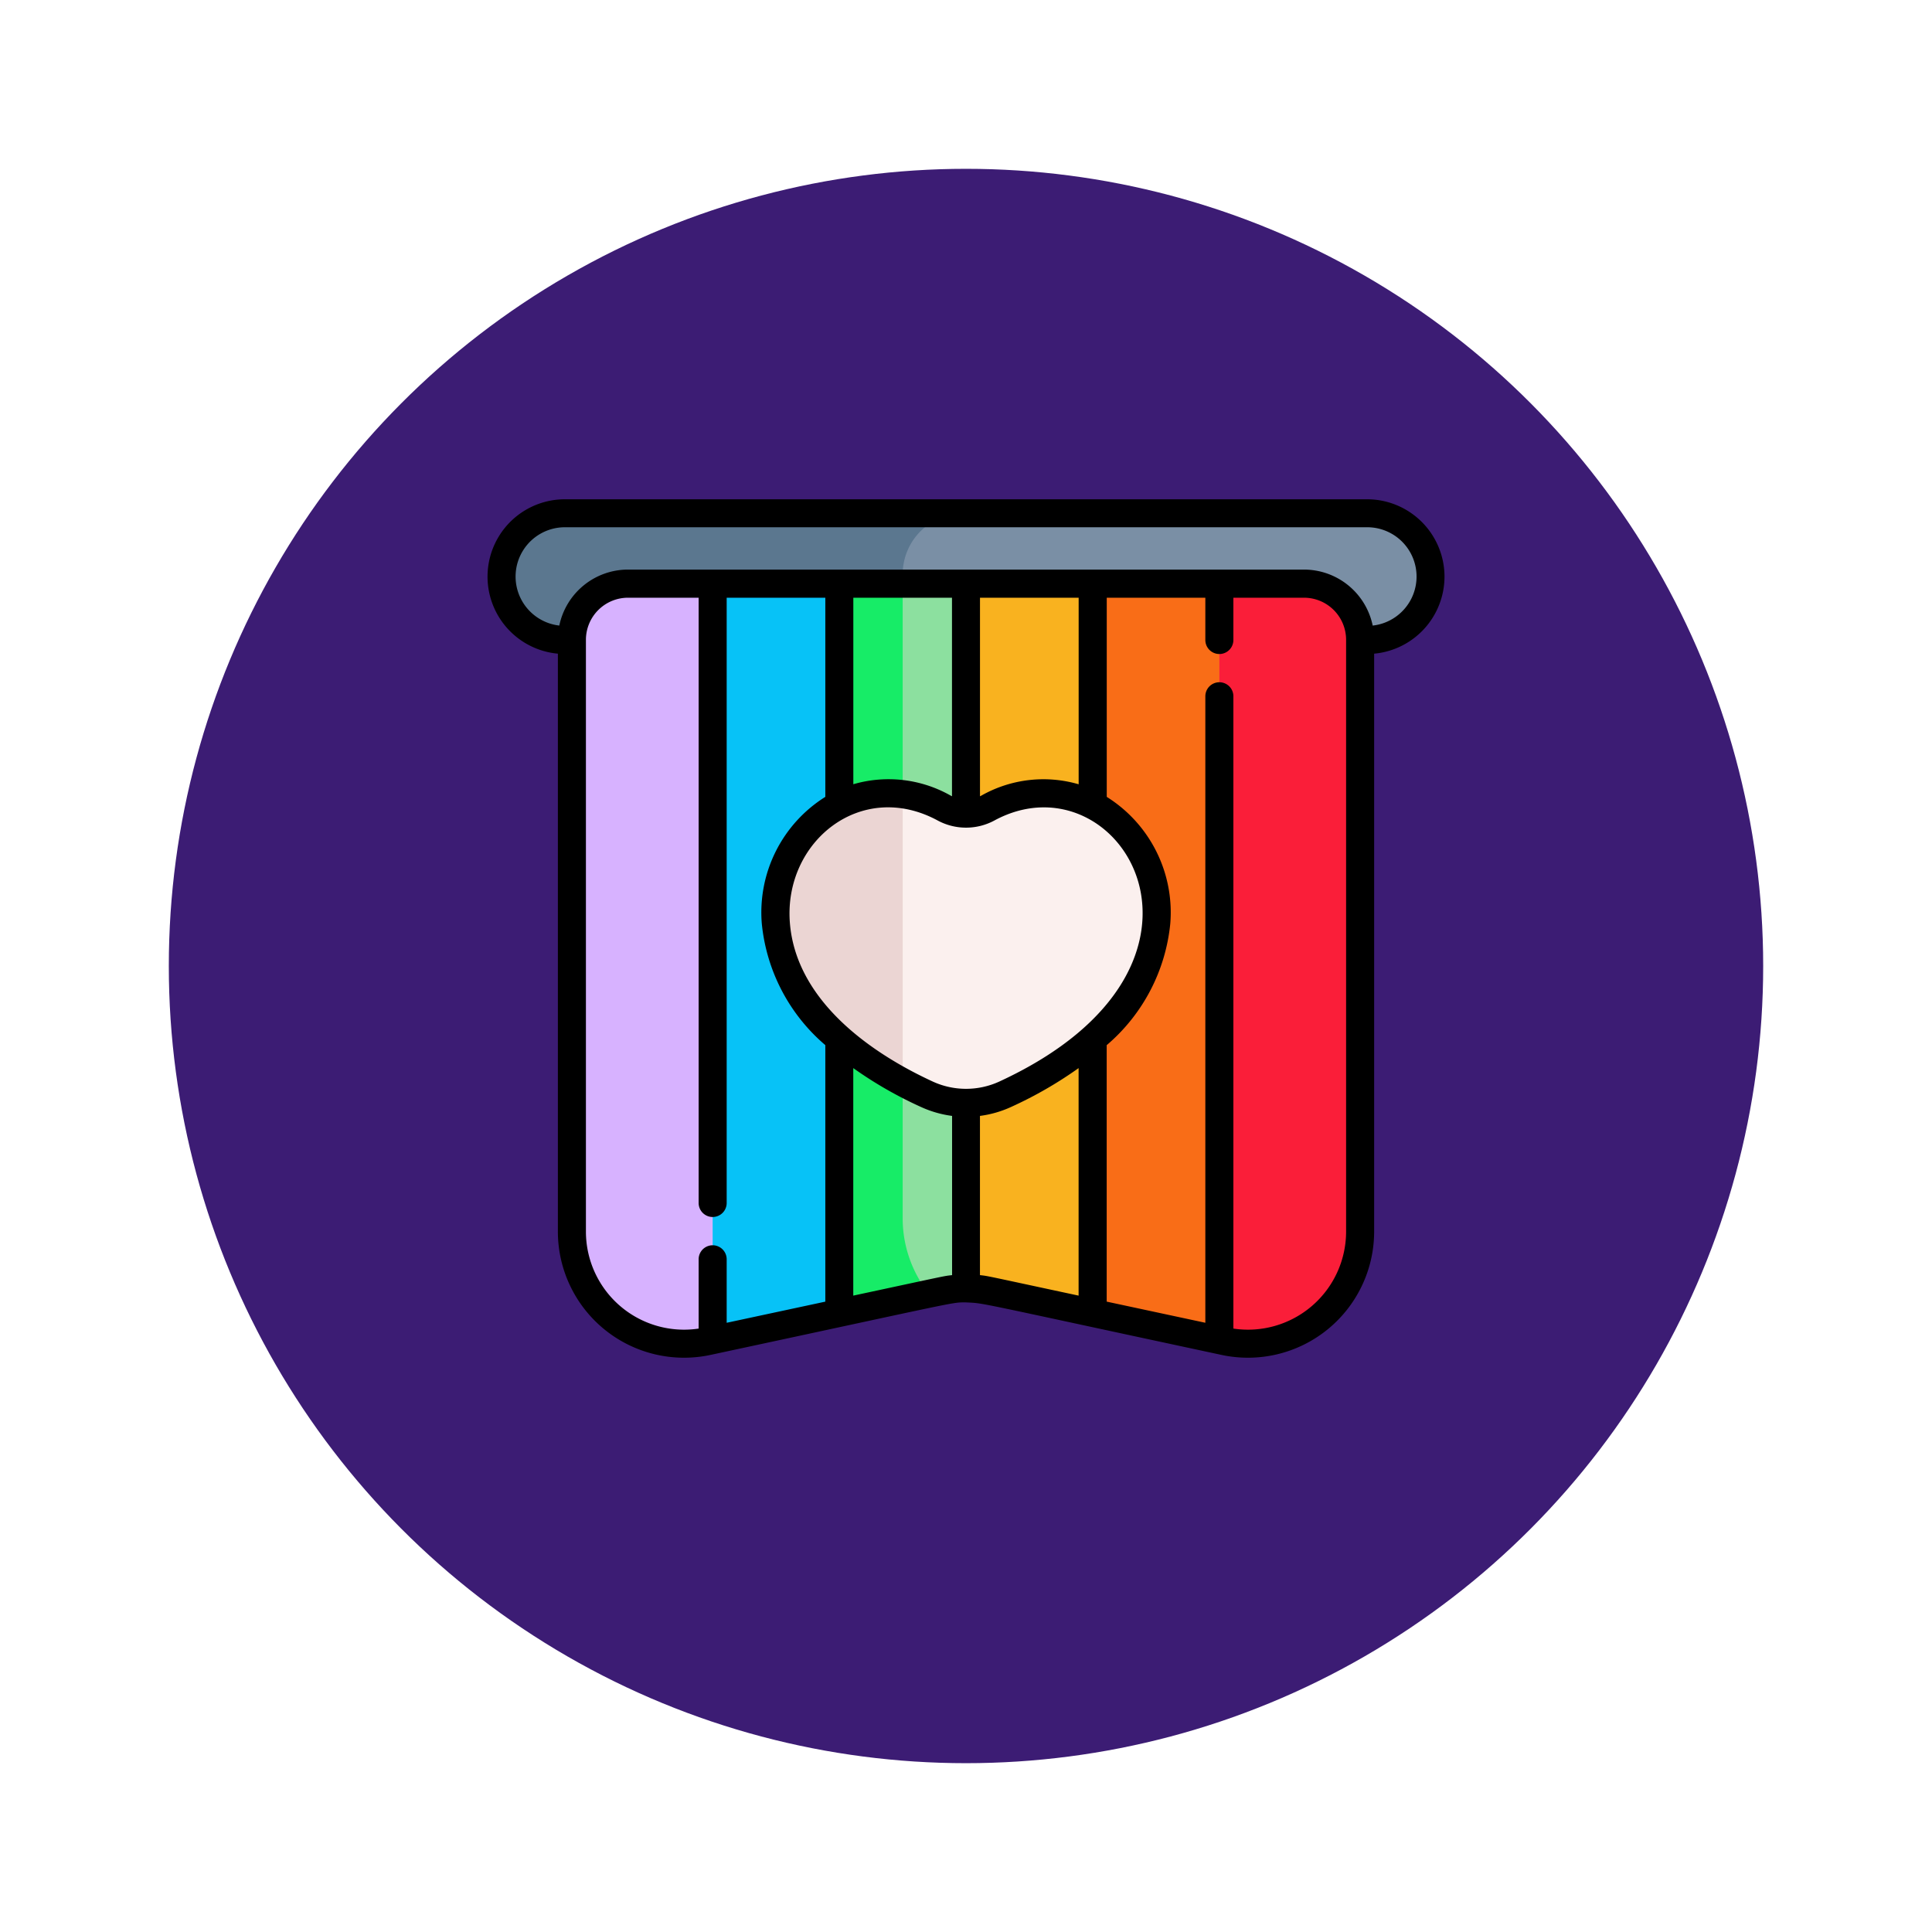 <svg xmlns="http://www.w3.org/2000/svg" xmlns:xlink="http://www.w3.org/1999/xlink" width="103" height="103" viewBox="0 0 103 103">
  <defs>
    <filter id="Elipse_5247" x="0" y="0" width="103" height="103" filterUnits="userSpaceOnUse">
      <feOffset dy="3" input="SourceAlpha"/>
      <feGaussianBlur stdDeviation="3" result="blur"/>
      <feFlood flood-opacity="0.161"/>
      <feComposite operator="in" in2="blur"/>
      <feComposite in="SourceGraphic"/>
    </filter>
  </defs>
  <g id="_39" data-name="39" transform="translate(-276 -20726)">
    <g transform="matrix(1, 0, 0, 1, 276, 20726)" filter="url(#Elipse_5247)">
      <circle id="Elipse_5247-2" data-name="Elipse 5247" cx="42.5" cy="42.5" r="42.5" transform="translate(9 6)" fill="#3c1c74"/>
    </g>
    <g id="orgullo_3_" data-name="orgullo (3)" transform="translate(301.99 20726.266)">
      <g id="Grupo_1088348" data-name="Grupo 1088348" transform="translate(0.748 27.099)">
        <path id="Trazado_862566" data-name="Trazado 862566" d="M235.469,37.223a3.377,3.377,0,0,1-3.376,3.376H207.33a4.114,4.114,0,0,1-1.629-3.127c.112-1.884,2.15-3.694,4.881-3.626h21.511A3.377,3.377,0,0,1,235.469,37.223Z" transform="translate(-185.944 -33.845)" fill="#7a8fa5"/>
        <path id="Trazado_862567" data-name="Trazado 862567" d="M32.139,33.863a3.253,3.253,0,0,0-3.252,3.252v3.5H10.877a3.377,3.377,0,0,1,0-6.753Z" transform="translate(-7.501 -33.861)" fill="#5b778f"/>
        <path id="Trazado_862568" data-name="Trazado 862568" d="M93.543,71.5a175.244,175.244,0,0,1,0,38.881l-6.754,1.448a56.441,56.441,0,0,1,0-40.329Z" transform="translate(-75.534 -67.75)" fill="#07c2f7"/>
        <path id="Trazado_862569" data-name="Trazado 862569" d="M238.066,71.5h6.753a48.851,48.851,0,0,1,0,38.881c-5.917-1.267-5.916-1.312-6.753-1.312A90.011,90.011,0,0,1,238.066,71.5Z" transform="translate(-213.304 -67.75)" fill="#f9b21f"/>
        <path id="Trazado_862570" data-name="Trazado 862570" d="M378.985,74.493v31.55a5.98,5.98,0,0,1-7.232,5.847l-.271-.058a92.852,92.852,0,0,1,0-40.329H376A2.99,2.99,0,0,1,378.985,74.493Z" transform="translate(-333.212 -67.75)" fill="#fa1e39"/>
        <path id="Trazado_862571" data-name="Trazado 862571" d="M206.367,71.5v37.569a8.341,8.341,0,0,0-1.975.288,3.858,3.858,0,0,1-2.5-.844c-2.023-1.787-.5-5.5.154-10.57,1.119-8.675-1.7-10.535-.309-20.369A48.862,48.862,0,0,1,202.99,71.5Z" transform="translate(-181.604 -67.75)" fill="#8ce09f"/>
        <path id="Trazado_862572" data-name="Trazado 862572" d="M192.989,109.36l-4.778,1.024V71.5h3.376v33.821a6.463,6.463,0,0,0,1.4,4.036Z" transform="translate(-170.201 -67.75)" fill="#17ec67"/>
        <path id="Trazado_862573" data-name="Trazado 862573" d="M52.654,71.5v40.329a5.985,5.985,0,0,1-7.5-5.789V74.493a2.99,2.99,0,0,1,2.99-2.99Z" transform="translate(-41.399 -67.75)" fill="#d7b2ff"/>
        <path id="Trazado_862574" data-name="Trazado 862574" d="M330.485,71.5v40.329l-6.754-1.448V71.5Z" transform="translate(-292.215 -67.75)" fill="#f96d17"/>
        <path id="Trazado_862575" data-name="Trazado 862575" d="M205.811,199.626a5,5,0,0,1-4.2,0q-.67-.309-1.275-.635a13.445,13.445,0,0,1,0-15.357,11.863,11.863,0,0,1,2.214.738,2.451,2.451,0,0,0,2.324,0C212.444,180.287,220.171,193,205.811,199.626Z" transform="translate(-178.947 -168.657)" fill="#fbf0ee"/>
        <path id="Trazado_862576" data-name="Trazado 862576" d="M160.818,183.643V199C149.487,192.911,154.387,182.768,160.818,183.643Z" transform="translate(-139.431 -168.666)" fill="#ebd5d3"/>
      </g>
      <g id="Grupo_1088349" data-name="Grupo 1088349" transform="translate(0 26.352)">
        <path id="Trazado_862577" data-name="Trazado 862577" d="M51.02,30.476A4.129,4.129,0,0,0,46.9,26.352H4.124a4.124,4.124,0,0,0-.372,8.231V65.39a6.727,6.727,0,0,0,8.137,6.578c13.523-2.9,12.831-2.8,13.611-2.8,1.069.056.035-.115,13.632,2.8a6.727,6.727,0,0,0,8.137-6.578V34.583A4.129,4.129,0,0,0,51.02,30.476ZM5.247,65.39V33.841A2.245,2.245,0,0,1,7.489,31.6h3.767V63.868a.747.747,0,1,0,1.495,0V31.6h5.259V42.217a7.269,7.269,0,0,0-3.386,6.761,9.772,9.772,0,0,0,3.386,6.475V69.128l-5.259,1.127V66.87a.747.747,0,0,0-1.495,0v3.694A5.231,5.231,0,0,1,5.247,65.39ZM24.763,31.6V42.185l-.06-.03a6.712,6.712,0,0,0-5.2-.611V31.6Zm6.753,0v9.946a6.713,6.713,0,0,0-5.2.611l-.06.03V31.6ZM27.3,57.388a4.255,4.255,0,0,1-3.576,0c-3.659-1.691-7.328-4.527-7.608-8.514-.3-4.281,3.8-7.6,7.879-5.4a3.187,3.187,0,0,0,3.034,0C33.728,39.856,40.684,51.2,27.3,57.388ZM19.5,68.807V56.677A21.514,21.514,0,0,0,23.1,58.745a5.759,5.759,0,0,0,1.668.481v8.489C24.293,67.768,24.576,67.72,19.5,68.807Zm6.754-1.092V59.226a5.757,5.757,0,0,0,1.668-.481,21.51,21.51,0,0,0,3.591-2.068v12.13C26.466,67.725,26.72,67.767,26.258,67.715ZM45.774,65.39a5.231,5.231,0,0,1-6.009,5.174V36.854a.747.747,0,1,0-1.495,0v33.4l-5.259-1.127V55.454A9.771,9.771,0,0,0,36.4,48.979a7.269,7.269,0,0,0-3.386-6.761V31.6H38.27v2.254a.747.747,0,0,0,1.495,0V31.6h3.767a2.245,2.245,0,0,1,2.242,2.242Zm1.419-32.3A3.744,3.744,0,0,0,43.531,30.1H7.489a3.744,3.744,0,0,0-3.661,2.984,2.629,2.629,0,0,1,.3-5.241H46.9a2.629,2.629,0,0,1,.3,5.241Z" transform="translate(0 -26.352)"/>
      </g>
    </g>
  </g>
</svg>
